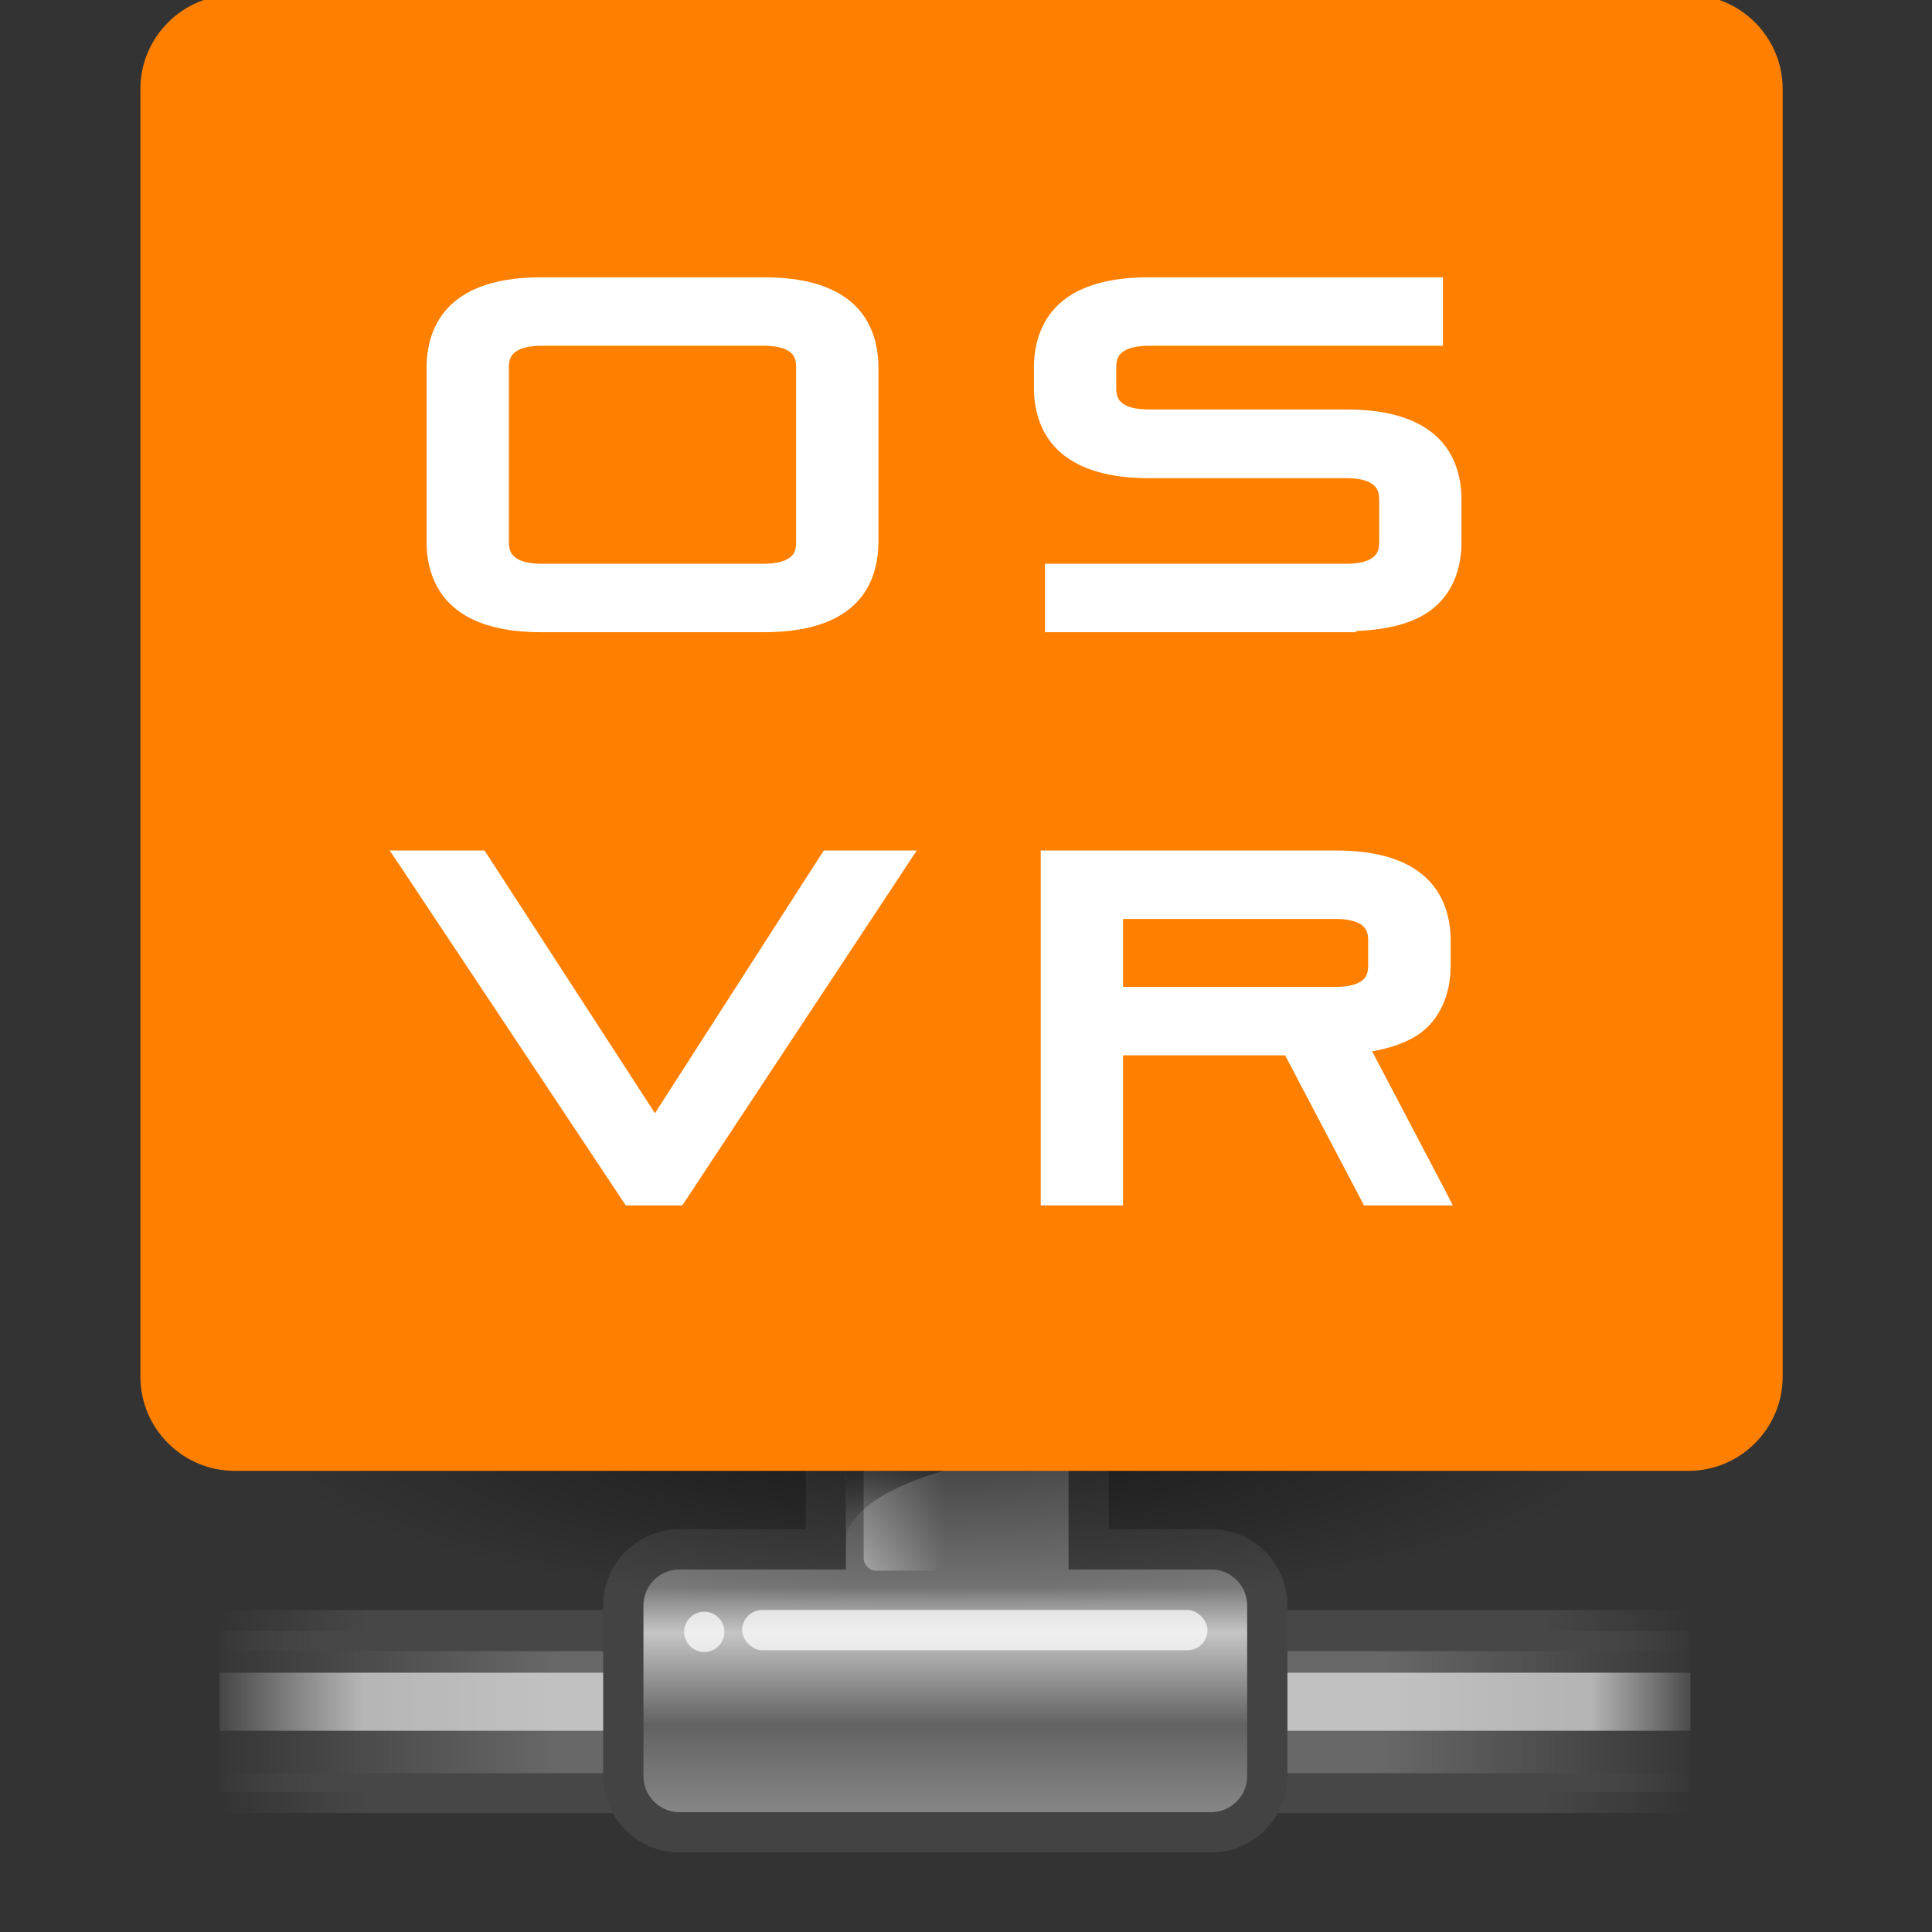 <?xml version="1.0" encoding="UTF-8" standalone="no"?>
<!-- Created with Inkscape (http://www.inkscape.org/) -->

<svg
   xmlns:dc="http://purl.org/dc/elements/1.1/"
   xmlns:cc="http://creativecommons.org/ns#"
   xmlns:rdf="http://www.w3.org/1999/02/22-rdf-syntax-ns#"
   xmlns:svg="http://www.w3.org/2000/svg"
   xmlns="http://www.w3.org/2000/svg"
   xmlns:xlink="http://www.w3.org/1999/xlink"
   xmlns:sodipodi="http://sodipodi.sourceforge.net/DTD/sodipodi-0.dtd"
   xmlns:inkscape="http://www.inkscape.org/namespaces/inkscape"
   version="1.0"
   width="48"
   height="48"
   id="svg97"
   inkscape:version="0.91 r13725"
   sodipodi:docname="osvr_server_icon.svg"
   inkscape:export-filename="osvr_server_icon_24.png"
   inkscape:export-xdpi="45"
   inkscape:export-ydpi="45">
  <rect width="100%" height="100%" fill="#333333" stroke="none"/>
  <sodipodi:namedview
     pagecolor="#ffffff"
     bordercolor="#666666"
     borderopacity="1"
     objecttolerance="10"
     gridtolerance="10"
     guidetolerance="10"
     inkscape:pageopacity="0"
     inkscape:pageshadow="2"
     inkscape:window-width="1920"
     inkscape:window-height="1017"
     id="namedview3458"
     showgrid="true"
     inkscape:zoom="19.666667"
     inkscape:cx="26.443846"
     inkscape:cy="26.439944"
     inkscape:window-x="-8"
     inkscape:window-y="-8"
     inkscape:window-maximized="1"
     inkscape:current-layer="layer1">
    <inkscape:grid
       type="xygrid"
       id="grid3512" />
  </sodipodi:namedview>
  <defs
     id="defs3">
    <linearGradient
       id="linearGradient158">
      <stop
         id="stop159"
         style="stop-color:#686868;stop-opacity:0"
         offset="0" />
      <stop
         id="stop162"
         style="stop-color:#686868;stop-opacity:1"
         offset="0.238" />
      <stop
         id="stop163"
         style="stop-color:#686868;stop-opacity:1"
         offset="0.781" />
      <stop
         id="stop160"
         style="stop-color:#686868;stop-opacity:0"
         offset="1" />
    </linearGradient>
    <linearGradient
       x1="1.642"
       y1="117.827"
       x2="15.343"
       y2="117.827"
       id="linearGradient1447"
       xlink:href="#linearGradient158"
       gradientUnits="userSpaceOnUse"
       gradientTransform="matrix(2.74,0,0,0.365,0.457,-0.477)" />
    <linearGradient
       x1="0.612"
       y1="372.578"
       x2="5.086"
       y2="372.578"
       id="linearGradient1445"
       xlink:href="#linearGradient272"
       gradientUnits="userSpaceOnUse"
       gradientTransform="matrix(8.169,0,0,0.221,0.457,-37.868)" />
    <linearGradient
       id="linearGradient272">
      <stop
         id="stop273"
         style="stop-color:#474747;stop-opacity:0"
         offset="0" />
      <stop
         id="stop275"
         style="stop-color:#474747;stop-opacity:1"
         offset="0.1" />
      <stop
         id="stop276"
         style="stop-color:#474747;stop-opacity:1"
         offset="0.9" />
      <stop
         id="stop274"
         style="stop-color:#474747;stop-opacity:0"
         offset="1" />
    </linearGradient>
    <linearGradient
       x1="0.612"
       y1="372.578"
       x2="5.086"
       y2="372.578"
       id="linearGradient1443"
       xlink:href="#linearGradient272"
       gradientUnits="userSpaceOnUse"
       gradientTransform="matrix(8.169,0,0,0.229,0.457,-36.568)" />
    <linearGradient
       id="linearGradient178">
      <stop
         id="stop179"
         style="stop-color:#ffffff;stop-opacity:0"
         offset="0" />
      <stop
         id="stop180"
         style="stop-color:#ffffff;stop-opacity:0.707"
         offset="0.108" />
      <stop
         id="stop181"
         style="stop-color:#ffffff;stop-opacity:0.707"
         offset="0.921" />
      <stop
         id="stop182"
         style="stop-color:#ffffff;stop-opacity:0"
         offset="1" />
    </linearGradient>
    <linearGradient
       x1="1.642"
       y1="117.827"
       x2="15.343"
       y2="117.827"
       id="linearGradient1441"
       xlink:href="#linearGradient178"
       gradientUnits="userSpaceOnUse"
       gradientTransform="matrix(2.74,0,0,0.132,0.457,26.778)" />
    <linearGradient
       id="linearGradient204">
      <stop
         id="stop205"
         style="stop-color:#7a7a7a;stop-opacity:1"
         offset="0" />
      <stop
         id="stop207"
         style="stop-color:#c5c5c5;stop-opacity:1"
         offset="0.198" />
      <stop
         id="stop208"
         style="stop-color:#626262;stop-opacity:1"
         offset="0.599" />
      <stop
         id="stop206"
         style="stop-color:#888888;stop-opacity:1"
         offset="1" />
    </linearGradient>
    <linearGradient
       x1="23.1"
       y1="38.297"
       x2="23.1"
       y2="43.915"
       id="linearGradient203"
       xlink:href="#linearGradient204"
       gradientUnits="userSpaceOnUse"
       gradientTransform="matrix(0.984,0,0,1.016,0.457,0.523)" />
    <linearGradient
       id="linearGradient218">
      <stop
         id="stop219"
         style="stop-color:#ffffff;stop-opacity:0.449"
         offset="0" />
      <stop
         id="stop222"
         style="stop-color:#ffffff;stop-opacity:0"
         offset="1" />
    </linearGradient>
    <linearGradient
       x1="36.373"
       y1="22.228"
       x2="38.105"
       y2="22.228"
       id="linearGradient1439"
       xlink:href="#linearGradient218"
       gradientUnits="userSpaceOnUse"
       gradientTransform="matrix(1.139,0,0,1.732,-19.96,-0.977)" />
    <linearGradient
       id="linearGradient264">
      <stop
         id="stop265"
         style="stop-color:#000000;stop-opacity:0.503"
         offset="0" />
      <stop
         id="stop266"
         style="stop-color:#000000;stop-opacity:0"
         offset="1" />
    </linearGradient>
    <linearGradient
       x1="28.633"
       y1="29.943"
       x2="28.784"
       y2="31.49"
       id="linearGradient1437"
       xlink:href="#linearGradient264"
       gradientUnits="userSpaceOnUse"
       gradientTransform="matrix(0.811,0,0,1.233,0.457,-0.852)" />
    <linearGradient
       id="linearGradient9806">
      <stop
         id="stop9808"
         style="stop-color:#000000;stop-opacity:1"
         offset="0" />
      <stop
         id="stop9810"
         style="stop-color:#000000;stop-opacity:0"
         offset="1" />
    </linearGradient>
    <linearGradient
       id="linearGradient9766">
      <stop
         id="stop9768"
         style="stop-color:#6194cb;stop-opacity:1"
         offset="0" />
      <stop
         id="stop9770"
         style="stop-color:#729fcf;stop-opacity:1"
         offset="1" />
    </linearGradient>
    <linearGradient
       id="linearGradient3096">
      <stop
         id="stop3098"
         style="stop-color:#424242;stop-opacity:1"
         offset="0" />
      <stop
         id="stop3100"
         style="stop-color:#777777;stop-opacity:1"
         offset="1" />
    </linearGradient>
    <linearGradient
       id="linearGradient319">
      <stop
         id="stop320"
         style="stop-color:#ffffff;stop-opacity:1"
         offset="0" />
      <stop
         id="stop321"
         style="stop-color:#ffffff;stop-opacity:0"
         offset="1" />
    </linearGradient>
    <linearGradient
       id="linearGradient1789">
      <stop
         id="stop1790"
         style="stop-color:#202020;stop-opacity:1"
         offset="0" />
      <stop
         id="stop1791"
         style="stop-color:#b9b9b9;stop-opacity:1"
         offset="1" />
    </linearGradient>
    <radialGradient
       cx="20.706"
       cy="37.518"
       r="30.905"
       fx="20.706"
       fy="37.518"
       id="radialGradient238"
       xlink:href="#linearGradient1789"
       gradientUnits="userSpaceOnUse"
       gradientTransform="matrix(1.055,-2.734504e-2,0.178,1.191,-2.622,-11.168)" />
    <linearGradient
       id="linearGradient3983">
      <stop
         id="stop3984"
         style="stop-color:#ffffff;stop-opacity:0.876"
         offset="0" />
      <stop
         id="stop3985"
         style="stop-color:#fffffe;stop-opacity:0"
         offset="1" />
    </linearGradient>
    <linearGradient
       x1="6.23"
       y1="13.773"
       x2="9.898"
       y2="66.834"
       id="linearGradient491"
       xlink:href="#linearGradient3983"
       gradientUnits="userSpaceOnUse"
       gradientTransform="matrix(1.517,0,0,0.709,7.021747e-2,-5.361)" />
    <linearGradient
       x1="13.036"
       y1="32.567"
       x2="12.854"
       y2="46.689"
       id="linearGradient322"
       xlink:href="#linearGradient319"
       gradientUnits="userSpaceOnUse"
       gradientTransform="matrix(1.317,0,0,0.816,7.021747e-2,-5.361)" />
    <linearGradient
       x1="18.113"
       y1="31.368"
       x2="15.515"
       y2="6.18"
       id="linearGradient3104"
       xlink:href="#linearGradient3096"
       gradientUnits="userSpaceOnUse"
       gradientTransform="translate(0.95,-4.043)" />
    <linearGradient
       x1="22.176"
       y1="36.988"
       x2="22.065"
       y2="32.05"
       id="linearGradient9772"
       xlink:href="#linearGradient9766"
       gradientUnits="userSpaceOnUse"
       gradientTransform="translate(0.95,-4.043)" />
    <radialGradient
       cx="24.351"
       cy="41.592"
       r="19.136"
       fx="24.351"
       fy="41.592"
       id="radialGradient9812"
       xlink:href="#linearGradient9806"
       gradientUnits="userSpaceOnUse"
       gradientTransform="matrix(1,0,0,0.242,0,31.506)" />
  </defs>
  <g
     id="layer1">
    <rect
       width="36.543"
       height="4"
       x="5.457"
       y="40.523"
       id="rect69"
       style="fill:url(#linearGradient1447);fill-opacity:1;fill-rule:nonzero;stroke:none;stroke-width:1;stroke-linecap:butt;stroke-linejoin:miter;marker:none;marker-start:none;marker-mid:none;marker-end:none;stroke-miterlimit:4;stroke-dashoffset:0;stroke-opacity:1;visibility:visible;display:block;overflow:visible" />
    <rect
       width="36.543"
       height="0.99"
       x="5.457"
       y="44.055"
       id="rect255"
       style="fill:url(#linearGradient1445);fill-opacity:1;fill-rule:nonzero;stroke:none;stroke-width:1;stroke-linecap:butt;stroke-linejoin:miter;marker:none;marker-start:none;marker-mid:none;marker-end:none;stroke-miterlimit:4;stroke-dashoffset:0;stroke-opacity:1;visibility:visible;display:block;overflow:visible" />
    <rect
       width="36.543"
       height="1.023"
       x="5.457"
       y="40"
       id="rect250"
       style="fill:url(#linearGradient1443);fill-opacity:1;fill-rule:nonzero;stroke:none;stroke-width:1;stroke-linecap:butt;stroke-linejoin:miter;marker:none;marker-start:none;marker-mid:none;marker-end:none;stroke-miterlimit:4;stroke-dashoffset:0;stroke-opacity:1;visibility:visible;display:block;overflow:visible" />
    <rect
       width="36.543"
       height="1.442"
       x="5.457"
       y="41.558"
       id="rect176"
       style="opacity:0.837;fill:url(#linearGradient1441);fill-opacity:1;fill-rule:nonzero;stroke:none;stroke-width:1;stroke-linecap:butt;stroke-linejoin:miter;marker:none;marker-start:none;marker-mid:none;marker-end:none;stroke-miterlimit:4;stroke-dashoffset:0;stroke-opacity:1;visibility:visible;display:block;overflow:visible" />
    <path
       d="M 21.923,29.992 C 21.14,29.992 20.517,30.614 20.517,31.398 L 20.517,38.492 L 16.892,38.492 C 16.109,38.492 15.486,39.114 15.486,39.898 L 15.486,44.117 C 15.486,44.9 16.109,45.523 16.892,45.523 L 30.08,45.523 C 30.863,45.523 31.486,44.9 31.486,44.117 L 31.486,39.898 C 31.486,39.114 30.863,38.492 30.08,38.492 L 27.048,38.492 L 27.048,31.398 C 27.048,30.614 26.426,29.992 25.642,29.992 L 21.923,29.992 z"
       id="rect183"
       style="fill:url(#linearGradient203);fill-opacity:1;fill-rule:nonzero;stroke:#434343;stroke-width:1;stroke-linecap:butt;stroke-linejoin:miter;marker:none;marker-start:none;marker-mid:none;marker-end:none;stroke-miterlimit:4;stroke-dashoffset:0;stroke-opacity:1;visibility:visible;display:block;overflow:visible" />
    <rect
       width="1.972"
       height="3"
       rx="0.3"
       ry="0.3"
       x="21.457"
       y="36.023"
       id="rect209"
       style="fill:url(#linearGradient1439);fill-opacity:1;fill-rule:nonzero;stroke:none;stroke-width:1;stroke-linecap:butt;stroke-linejoin:miter;marker:none;marker-start:none;marker-mid:none;marker-end:none;stroke-miterlimit:4;stroke-dashoffset:0;stroke-opacity:1;visibility:visible;display:block;overflow:visible" />
    <path
       d="M 26.551,35.976 L 21.02,35.976 C 21.02,35.976 21.02,37.663 21.02,38.148 C 21.567,36.367 26.551,35.976 26.551,35.976 z"
       id="path258"
       style="fill:url(#linearGradient1437);fill-opacity:1;fill-rule:nonzero;stroke:none;stroke-width:1;stroke-linecap:butt;stroke-linejoin:miter;marker:none;marker-start:none;marker-mid:none;marker-end:none;stroke-miterlimit:4;stroke-dashoffset:0;stroke-opacity:1;visibility:visible;display:block;overflow:visible" />
    <g
       transform="translate(-0.57,0.901)"
       id="g236"
       style="fill:#ffffff;fill-opacity:0.72">
      <rect
         width="11.562"
         height="1"
         rx="0.5"
         ry="0.5"
         x="19.008"
         y="39.099"
         id="rect226"
         style="fill-rule:nonzero;stroke:none;stroke-width:1.14;stroke-linecap:round;stroke-linejoin:round;marker:none;marker-start:none;marker-mid:none;marker-end:none;stroke-miterlimit:4;stroke-dashoffset:0;stroke-opacity:1;visibility:visible;display:block;overflow:visible" />
      <path
         d="M 19,40.625 A 0.531,0.531 0 1 1 17.938,40.625 A 0.531,0.531 0 1 1 19,40.625 z"
         transform="matrix(0.941,0,0,0.941,0.688,1.414)"
         id="path235"
         style="fill-rule:nonzero;stroke:none;stroke-width:1.14;stroke-linecap:round;stroke-linejoin:round;marker:none;marker-start:none;marker-mid:none;marker-end:none;stroke-miterlimit:4;stroke-dashoffset:0;stroke-opacity:1;visibility:visible;display:block;overflow:visible" />
    </g>
    <path
       d="M 43.487,41.592 A 19.136,4.64 0 1 1 5.215,41.592 A 19.136,4.64 0 1 1 43.487,41.592 z"
       transform="matrix(0.915,0,0,1.01,1.231,-6.716)"
       id="path9804"
       style="opacity:0.557;fill:url(#radialGradient9812);fill-opacity:1;fill-rule:nonzero;stroke:none;stroke-width:1;stroke-linecap:round;stroke-linejoin:round;marker:none;marker-start:none;marker-mid:none;marker-end:none;stroke-miterlimit:4;stroke-dasharray:none;stroke-dashoffset:0;stroke-opacity:1;visibility:visible;display:inline;overflow:visible" />
    <g
       transform="matrix(0.187,0,0,0.187,-46.236,-81.345)"
       id="g3475">
      <path
         inkscape:connector-curvature="0"
         id="path22"
         style="fill:#ff8000;fill-opacity:1;fill-rule:nonzero;stroke:none"
         d="m 484.094,617.915 c 0,6.875 -5.625,12.5 -12.5,12.5 l -193.188,0 c -6.875,0 -12.5,-5.625 -12.5,-12.5 l 0,-171.106 c 0,-6.875 5.625,-12.5 12.5,-12.5 l 193.188,0 c 6.875,0 12.5,5.625 12.5,12.5 l 0,171.106 z" />
      <path
         id="path3144"
         d="m 319.208,471.84 c -5.255,0 -9.078,1.123 -11.625,3.281 -2.547,2.159 -3.656,5.295 -3.656,8.75 l 0,23.094 c 0,3.456 1.109,6.591 3.656,8.75 2.547,2.159 6.37,3.281 11.625,3.281 l 29.5,0 c 5.256,0 9.078,-1.123 11.625,-3.281 2.547,-2.159 3.625,-5.294 3.625,-8.75 l 0,-23.094 c 0,-3.455 -1.078,-6.591 -3.625,-8.75 -2.547,-2.159 -6.369,-3.281 -11.625,-3.281 l -29.5,0 z m 0,9.094 29.5,0 c 1.743,0 2.866,0.356 3.469,0.812 0.602,0.457 0.844,1.008 0.844,2.062 l 0,23.219 c 0,1.055 -0.242,1.606 -0.844,2.062 -0.602,0.457 -1.725,0.812 -3.469,0.812 l -29.5,0 c -1.743,0 -2.867,-0.356 -3.469,-0.812 -0.602,-0.457 -0.875,-1.008 -0.875,-2.062 l 0,-23.219 c 0,-1.055 0.273,-1.606 0.875,-2.062 0.602,-0.457 1.725,-0.812 3.469,-0.812 z"
         style="font-variant:normal;font-weight:normal;font-stretch:normal;font-size:1.594px;font-family:'Pirulen Rg';-inkscape-font-specification:PirulenRg-Regular;writing-mode:lr-tb;fill:#ffffff;fill-opacity:1;fill-rule:nonzero;stroke:none"
         inkscape:connector-curvature="0" />
      <path
         id="path3146"
         d="m 399.896,471.84 c -5.255,0 -9.078,1.123 -11.625,3.281 -2.547,2.159 -3.656,5.295 -3.656,8.75 l 0,2.594 c 0,3.456 1.109,6.591 3.656,8.75 2.547,2.159 6.37,3.312 11.625,3.312 l 26.281,0 c 1.743,0 2.835,0.356 3.438,0.812 0.602,0.457 0.875,1.008 0.875,2.062 l 0,5.625 c 0,1.055 -0.273,1.606 -0.875,2.062 -0.602,0.457 -1.694,0.812 -3.438,0.812 l -38.844,0 -1.25,0 0,1.25 0,6.594 0,1.25 1.25,0 38.844,0 1.25,0 0,-0.156 c 4.535,-0.187 8.062,-1.165 10.375,-3.125 2.547,-2.159 3.625,-5.294 3.625,-8.75 l 0,-5.5 c 0,-3.455 -1.078,-6.591 -3.625,-8.75 -2.547,-2.159 -6.37,-3.312 -11.625,-3.312 l -26.281,0 c -1.744,0 -2.867,-0.325 -3.469,-0.781 -0.602,-0.457 -0.875,-1.008 -0.875,-2.062 l 0,-2.75 c 0,-1.055 0.273,-1.606 0.875,-2.062 0.602,-0.457 1.725,-0.812 3.469,-0.812 l 37.812,0 1.25,0 0,-1.25 0,-6.594 0,-1.25 -1.25,0 -37.812,0 z"
         style="font-variant:normal;font-weight:normal;font-stretch:normal;font-size:1.594px;font-family:'Pirulen Rg';-inkscape-font-specification:PirulenRg-Regular;writing-mode:lr-tb;fill:#ffffff;fill-opacity:1;fill-rule:nonzero;stroke:none"
         inkscape:connector-curvature="0" />
      <path
         id="path3164"
         d="m 299.021,547.996 1.312,1.938 29.688,44.656 0.375,0.562 0.656,0 6.156,0 0.688,0 0.375,-0.562 29.5,-44.656 1.281,-1.938 -2.344,0 -9.312,0 -0.688,0 -0.375,0.562 -22.062,34.344 -22.281,-34.344 -0.375,-0.562 -0.656,0 -9.594,0 -2.344,0 z"
         style="font-variant:normal;font-weight:normal;font-stretch:normal;font-size:63.448px;font-family:'Pirulen Rg';-inkscape-font-specification:PirulenRg-Regular;writing-mode:lr-tb;fill:#ffffff;fill-opacity:1;fill-rule:nonzero;stroke:none"
         inkscape:connector-curvature="0" />
      <path
         id="path3166"
         d="m 385.521,547.996 0,1.25 0,44.656 0,1.25 1.25,0 8.438,0 1.25,0 0,-1.25 0,-18.688 21.531,0 10.125,19.25 0.344,0.688 0.75,0 9,0 2.062,0 -0.938,-1.844 -9.781,-18.625 c 3.204,-0.579 5.83,-1.628 7.531,-3.406 2.028,-2.119 2.906,-4.983 2.906,-8.094 l 0,-3.156 c 0,-3.456 -1.109,-6.591 -3.656,-8.75 -2.547,-2.159 -6.369,-3.281 -11.625,-3.281 l -37.938,0 -1.25,0 z m 10.938,9.094 28.25,0 c 1.744,0 2.867,0.356 3.469,0.812 0.602,0.457 0.844,1.008 0.844,2.062 l 0,3.281 c 0,1.055 -0.242,1.606 -0.844,2.062 -0.602,0.457 -1.725,0.812 -3.469,0.812 l -28.25,0 0,-9.031 z"
         style="font-variant:normal;font-weight:normal;font-stretch:normal;font-size:63.448px;font-family:'Pirulen Rg';-inkscape-font-specification:PirulenRg-Regular;writing-mode:lr-tb;fill:#ffffff;fill-opacity:1;fill-rule:nonzero;stroke:none"
         inkscape:connector-curvature="0" />
    </g>
  </g>
  <g
     id="layer2" />
</svg>
